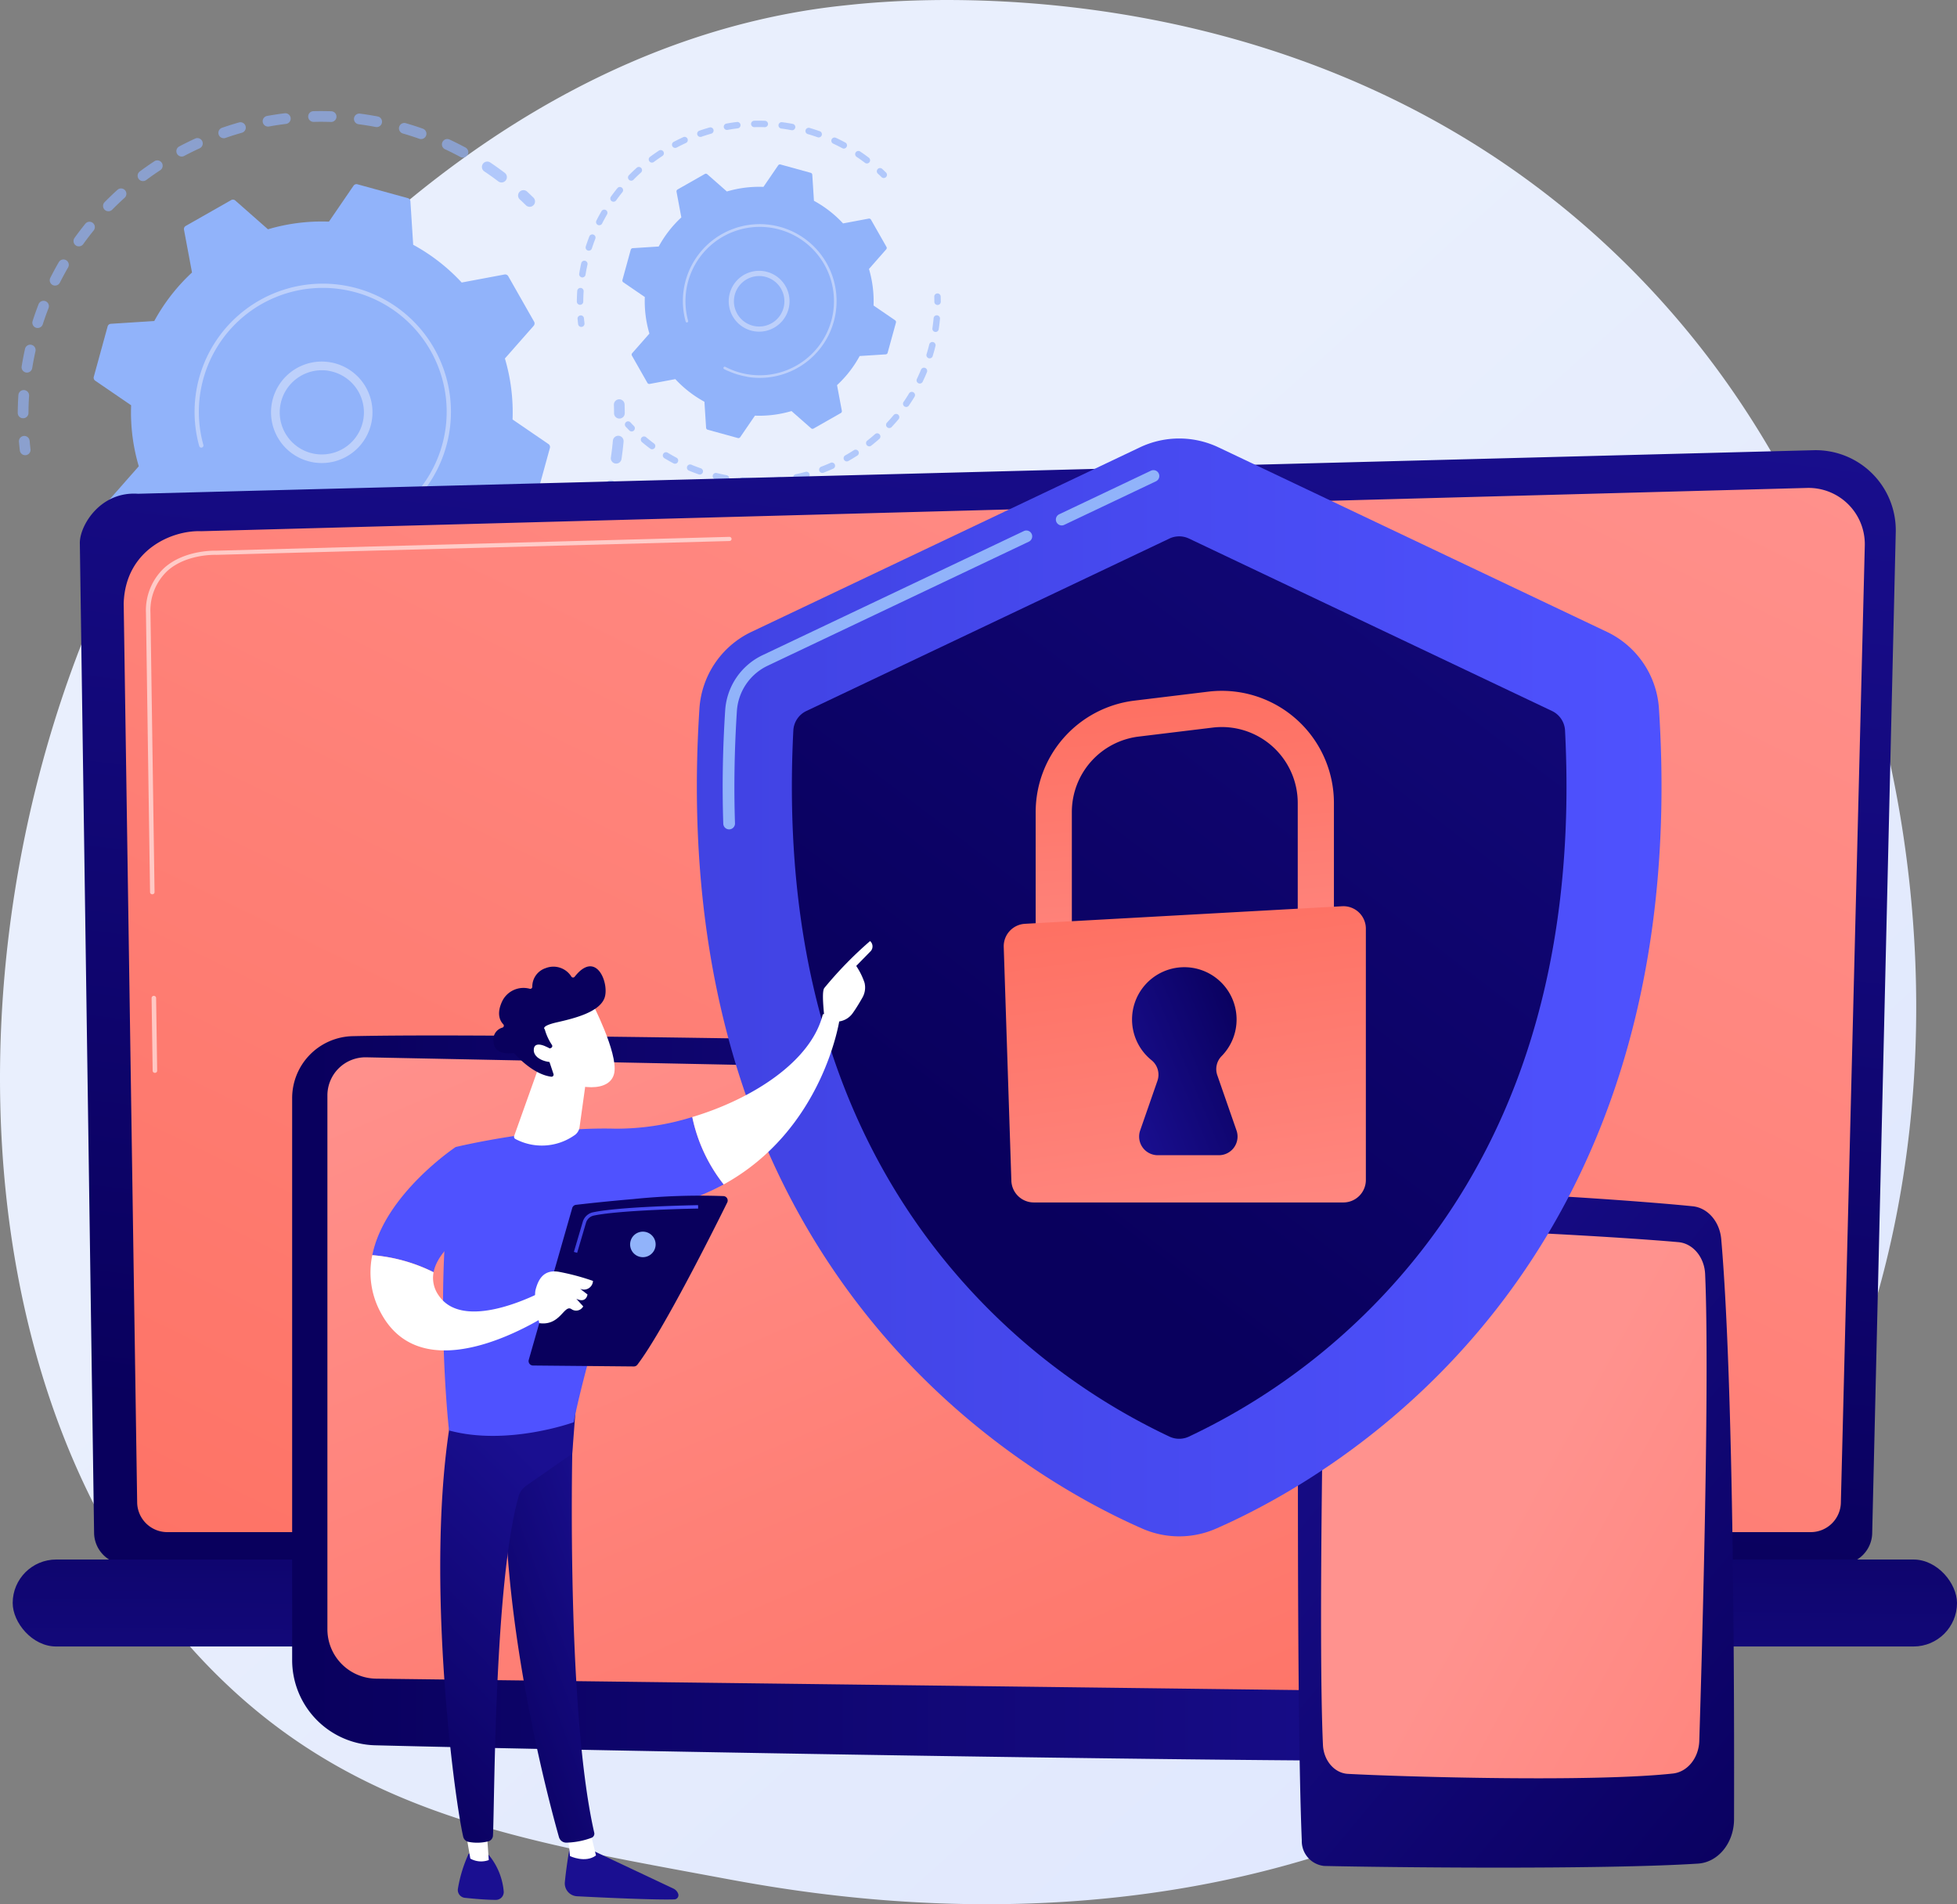 <svg xmlns="http://www.w3.org/2000/svg" xmlns:xlink="http://www.w3.org/1999/xlink" width="329.46" height="320.534" viewBox="0 0 329.46 320.534"><rect x="0" y="0" width="329.46" height="320.534" fill="#808080" stroke="none"/><defs><linearGradient id="a" x1="1.091" y1="1.163" x2="0.386" y2="0.408" gradientUnits="objectBoundingBox"><stop offset="0" stop-color="#dae3fe"/><stop offset="1" stop-color="#e9effd"/></linearGradient><linearGradient id="b" x1="0.411" y1="0.931" x2="0.635" y2="-0.163" gradientUnits="objectBoundingBox"><stop offset="0" stop-color="#09005d"/><stop offset="1" stop-color="#1a0f91"/></linearGradient><linearGradient id="c" x1="-0.023" y1="1.16" x2="1.009" y2="-0.098" gradientUnits="objectBoundingBox"><stop offset="0" stop-color="#fe7062"/><stop offset="1" stop-color="#ff928e"/></linearGradient><linearGradient id="d" x1="0.88" y1="-1.569" x2="-0.012" y2="3.287" xlink:href="#b"/><linearGradient id="e" x1="0" y1="0.5" x2="1" y2="0.5" xlink:href="#b"/><linearGradient id="f" x1="1.023" y1="1.153" x2="0.02" y2="-0.096" xlink:href="#c"/><linearGradient id="g" x1="0.96" y1="1.152" x2="0.009" y2="-0.087" xlink:href="#b"/><linearGradient id="h" x1="1.999" y1="1.672" x2="0.502" y2="0.511" xlink:href="#c"/><linearGradient id="i" y1="0.5" x2="1" y2="0.5" gradientUnits="objectBoundingBox"><stop offset="0" stop-color="#4042e2"/><stop offset="1" stop-color="#4f52ff"/></linearGradient><linearGradient id="j" x1="0.266" y1="0.718" x2="1.251" y2="-0.751" xlink:href="#b"/><linearGradient id="k" x1="0.443" y1="0.025" x2="0.574" y2="1.574" xlink:href="#c"/><linearGradient id="l" x1="0.422" y1="-0.02" x2="0.7" y2="1.608" xlink:href="#c"/><linearGradient id="m" x1="1.04" y1="0.162" x2="0.005" y2="0.923" xlink:href="#b"/><linearGradient id="n" x1="87.933" y1="-1.548" x2="85.095" y2="4.841" xlink:href="#b"/><linearGradient id="o" x1="0.202" y1="1.102" x2="0.744" y2="0.055" xlink:href="#b"/><linearGradient id="p" x1="218.282" y1="-3.459" x2="211.262" y2="4.105" xlink:href="#b"/><linearGradient id="q" x1="0.167" y1="1.086" x2="0.529" y2="0.055" xlink:href="#b"/><linearGradient id="r" x1="-14.308" y1="4.396" x2="-12.97" y2="3.063" xlink:href="#i"/><linearGradient id="s" x1="-34.868" y1="11.323" x2="-31.505" y2="7.928" xlink:href="#i"/><linearGradient id="t" x1="30.285" y1="43.503" x2="30.49" y2="44.686" xlink:href="#b"/><linearGradient id="u" x1="49.018" y1="-0.062" x2="49.532" y2="2.428" xlink:href="#b"/></defs><g transform="translate(-416.017 -455)"><path d="M699.8,730.669a123.34,123.34,0,0,1-21.662,17.584c-56.1,37.46-120.232,26.663-140.06,22.973-31.989-5.954-58.993-10.154-82.194-31.115-52.719-47.63-50.155-146.989-9.871-208.537,4.776-7.3,45-66.921,109.269-75.322,1.572-.205,2.745-.322,3.772-.431,9.942-1.053,71.553-6.608,121.79,35.48a149.862,149.862,0,0,1,29.5,33.466C749.578,585.369,749.7,679.23,699.8,730.669Z" fill="url(#a)"/><g transform="translate(419.004 473.702)"><g transform="translate(0 0)" opacity="0.64"><path d="M444.737,1099.249a.9.9,0,0,1-.745-.783q-.087-.728-.152-1.46a.9.9,0,0,1,1.8-.16q.063.706.146,1.407a.9.9,0,0,1-1.045,1Z" transform="translate(-443.639 -1041.344)" fill="#91b3fa"/><path d="M442.862,670.059a.9.9,0,0,1-.75-.895c.007-1,.043-2,.109-3a.9.9,0,1,1,1.8.119c-.063.956-.1,1.928-.1,2.888a.9.9,0,0,1-1.052.883Zm.649-7.694a.9.9,0,0,1-.74-1.033l.053-.322c.147-.869.319-1.751.512-2.62a.9.9,0,0,1,1.76.391c-.187.84-.353,1.691-.495,2.53l-.051.31a.9.9,0,0,1-1.034.746Zm1.812-7.5a.877.877,0,0,1-.128-.031.9.9,0,0,1-.58-1.135c.306-.948.645-1.9,1-2.823a.9.9,0,0,1,1.68.654c-.347.892-.673,1.808-.969,2.723A.9.9,0,0,1,445.323,654.86Zm2.931-7.14a.9.9,0,0,1-.655-1.3c.447-.886.927-1.772,1.427-2.634a.9.9,0,1,1,1.559.9c-.482.832-.946,1.687-1.376,2.542A.9.9,0,0,1,448.254,647.72Zm4-6.6a.9.9,0,0,1-.582-1.414c.58-.809,1.192-1.612,1.819-2.386a.9.9,0,0,1,1.4,1.135c-.605.747-1.2,1.521-1.755,2.3A.9.9,0,0,1,452.251,641.116Zm4.973-5.911a.9.9,0,0,1-.492-1.521c.7-.711,1.426-1.409,2.163-2.076a.9.9,0,1,1,1.209,1.337c-.711.643-1.413,1.317-2.087,2A.9.9,0,0,1,457.224,635.206Zm5.82-5.076a.9.9,0,0,1-.389-1.611c.8-.6,1.624-1.174,2.454-1.72a.9.9,0,1,1,.991,1.506c-.8.527-1.6,1.085-2.368,1.659A.9.9,0,0,1,463.044,630.13ZM469.57,626a.9.9,0,0,1-.273-1.685c.879-.466,1.783-.912,2.686-1.325a.9.9,0,1,1,.75,1.639c-.871.4-1.743.829-2.592,1.279A.9.9,0,0,1,469.57,626Zm7.077-3.083a.9.9,0,0,1-.146-1.741c.938-.326,1.9-.628,2.855-.9a.9.9,0,1,1,.491,1.734c-.923.261-1.85.553-2.755.867A.9.9,0,0,1,476.647,622.92Zm46.758,7.447a.9.9,0,0,1-.395-.171c-.763-.58-1.555-1.145-2.353-1.68a.9.9,0,0,1,1-1.5c.827.555,1.648,1.141,2.439,1.742a.9.9,0,0,1-.7,1.607Zm-39.3-9.408a.9.9,0,0,1-.011-1.776c.978-.178,1.973-.328,2.958-.448a.9.9,0,1,1,.217,1.79c-.95.115-1.909.261-2.852.432A.9.9,0,0,1,484.11,620.958Zm32.8,5.228a.9.9,0,0,1-.278-.1c-.845-.456-1.714-.892-2.584-1.3a.9.9,0,0,1,.761-1.635c.9.42,1.8.872,2.679,1.344a.9.9,0,0,1-.578,1.682Zm-25.131-6.016a.9.9,0,0,1,.129-1.79c1-.025,2-.02,3,.014a.9.9,0,0,1-.062,1.8c-.957-.033-1.929-.038-2.89-.014A.914.914,0,0,1,491.783,620.17Zm18.073,2.887a.908.908,0,0,1-.152-.039c-.9-.32-1.831-.618-2.753-.885a.9.9,0,1,1,.5-1.731c.956.276,1.916.585,2.853.917a.9.9,0,0,1-.45,1.739Zm-10.364-2.481a.9.9,0,0,1,.267-1.782c.982.128,1.974.287,2.958.474a.9.9,0,0,1-.336,1.771c-.95-.181-1.908-.334-2.855-.458Z" transform="translate(-442.112 -618.365)" fill="#91b3fa"/><path d="M1179.726,737.408a.9.9,0,0,1-.48-.245q-.5-.494-1.025-.975a.9.9,0,1,1,1.224-1.324q.54.5,1.063,1.012a.9.9,0,0,1-.781,1.533Z" transform="translate(-1093.697 -721.316)" fill="#91b3fa"/></g><g transform="translate(13.487 48.51)" opacity="0.64"><path d="M1319.6,1045.352a.9.9,0,0,1-.75-.885q0-.709-.026-1.415a.9.9,0,0,1,1.8-.06q.024.732.027,1.468a.9.9,0,0,1-1.053.892Z" transform="translate(-1231.948 -1042.12)" fill="#91b3fa"/><path d="M622.805,1142.448l-.017,0c-.858-.161-1.722-.346-2.57-.551l-.312-.076a.9.9,0,1,1,.433-1.75l.3.073c.819.2,1.653.376,2.481.532a.9.9,0,0,1-.316,1.775Zm4.659.652a.9.9,0,0,1,.234-1.786c.941.087,1.9.148,2.838.18a.9.9,0,0,1-.062,1.8c-.977-.034-1.967-.1-2.942-.187Zm-12-2.608a.924.924,0,0,1-.147-.038c-.927-.323-1.855-.676-2.757-1.05a.9.9,0,1,1,.69-1.665c.87.361,1.765.7,2.659,1.013a.9.9,0,0,1-.446,1.74Zm19.6,2.731a.9.9,0,0,1,.1-1.789c.943-.057,1.9-.142,2.832-.253a.9.9,0,0,1,.213,1.79c-.971.115-1.959.2-2.937.262A.906.906,0,0,1,635.06,1143.223Zm-26.566-5.768a.9.9,0,0,1-.272-.092c-.866-.459-1.729-.948-2.566-1.457a.9.9,0,0,1,.936-1.541c.807.49,1.639.962,2.474,1.4a.9.9,0,0,1-.572,1.686Zm34.093,4.734a.9.9,0,0,1-.04-1.77c.921-.2,1.849-.427,2.758-.679a.9.9,0,1,1,.482,1.737c-.943.261-1.9.5-2.86.7A.9.9,0,0,1,642.588,1142.189Zm-40.517-8.794a.9.9,0,0,1-.388-.166c-.786-.585-1.564-1.2-2.314-1.829a.9.9,0,1,1,1.159-1.381c.723.606,1.474,1.2,2.232,1.765a.9.9,0,0,1-.689,1.612Zm47.8,6.633a.9.9,0,0,1-.172-1.731c.883-.337,1.767-.7,2.627-1.089a.9.9,0,1,1,.738,1.645c-.891.4-1.807.78-2.722,1.129A.9.9,0,0,1,649.868,1140.028Zm6.873-3.234a.9.9,0,0,1-.295-1.673c.822-.466,1.642-.961,2.435-1.472a.9.9,0,1,1,.976,1.515c-.822.53-1.67,1.043-2.522,1.525A.9.9,0,0,1,656.741,1136.795Zm6.311-4.23a.9.9,0,0,1-.406-1.6c.742-.583,1.478-1.2,2.187-1.821a.9.9,0,1,1,1.193,1.351c-.734.649-1.5,1.284-2.267,1.888A.9.9,0,0,1,663.052,1132.565Zm5.6-5.131a.9.9,0,0,1-.507-1.506c.646-.688,1.281-1.405,1.888-2.132a.9.9,0,0,1,1.384,1.156c-.629.753-1.287,1.5-1.957,2.21A.9.9,0,0,1,668.656,1127.434Zm4.766-5.921a.9.9,0,0,1-.593-1.4c.535-.779,1.054-1.585,1.543-2.395a.9.9,0,0,1,1.543.932c-.507.84-1.045,1.675-1.6,2.483A.9.9,0,0,1,673.421,1121.513Zm3.811-6.577a.9.9,0,0,1-.662-1.28c.409-.851.8-1.725,1.159-2.6a.9.9,0,1,1,1.667.687c-.373.9-.777,1.81-1.2,2.692A.9.9,0,0,1,677.232,1114.936Zm2.767-7.074a.9.9,0,0,1-.713-1.153c.276-.9.531-1.826.755-2.743a.9.9,0,0,1,1.751.429c-.233.95-.5,1.906-.783,2.841A.9.9,0,0,1,680,1107.861Zm1.676-7.411a.9.9,0,0,1-.741-1.022c.139-.933.253-1.884.338-2.825a.9.9,0,1,1,1.8.162c-.088.975-.206,1.961-.35,2.928a.9.9,0,0,1-1.025.759Z" transform="translate(-594.569 -1089.64)" fill="#91b3fa"/><path d="M561.673,1358.674a.9.9,0,0,1-.491-.256q-.515-.523-1.015-1.06a.9.9,0,1,1,1.32-1.228q.481.518.979,1.022a.9.9,0,0,1-.793,1.521Z" transform="translate(-559.925 -1319.928)" fill="#91b3fa"/></g><g transform="translate(12.78 12.297)"><path d="M560.777,787.115a.6.6,0,0,0,.635.294l7.206-1.35a31.931,31.931,0,0,0,8.166,6.354l.468,7.311a.6.6,0,0,0,.441.542l8.479,2.33a.6.6,0,0,0,.657-.24l4.138-6.046a31.935,31.935,0,0,0,10.266-1.289l5.5,4.842a.6.6,0,0,0,.7.071l7.643-4.348a.6.6,0,0,0,.294-.634l-1.35-7.206a31.935,31.935,0,0,0,6.353-8.166l7.311-.468a.6.6,0,0,0,.542-.441l2.33-8.479a.6.6,0,0,0-.241-.657l-6.046-4.138a31.93,31.93,0,0,0-1.288-10.266l4.842-5.5a.6.6,0,0,0,.071-.7l-4.348-7.643a.6.6,0,0,0-.635-.294l-7.205,1.35a31.929,31.929,0,0,0-8.166-6.353l-.468-7.311a.6.6,0,0,0-.441-.542l-8.479-2.33a.6.6,0,0,0-.656.241l-4.138,6.046a31.93,31.93,0,0,0-10.266,1.289l-5.5-4.842a.6.6,0,0,0-.7-.071l-7.643,4.348a.6.6,0,0,0-.294.634l1.35,7.206a31.931,31.931,0,0,0-6.353,8.166l-7.311.468a.6.6,0,0,0-.542.441l-2.33,8.479a.6.6,0,0,0,.24.657l6.046,4.138a31.938,31.938,0,0,0,1.289,10.266l-4.842,5.5a.6.6,0,0,0-.071.7Z" transform="translate(-553.747 -725.787)" fill="#91b3fa"/><g transform="translate(29.886 29.886)"><path d="M821.907,1003.794a8.54,8.54,0,1,1,1.26.118A8.684,8.684,0,0,1,821.907,1003.794Zm2.622-15.4a7.087,7.087,0,1,0,5.9,7.136A7.107,7.107,0,0,0,824.529,988.4Z" transform="translate(-814.816 -986.856)" fill="#bdd0fb"/></g><g transform="translate(16.988 16.722)"><path d="M720.153,914.731a21.811,21.811,0,0,1-5.231-1.579l-.024-.011-.131-.059-.018-.008h0l-.016-.008-.063-.029-.01,0-.025-.011-.008,0-.189-.089-.066-.032q-.2-.1-.406-.2l-.231-.119a.36.36,0,0,1,.334-.639,21.017,21.017,0,0,0,4.135,1.622,20.857,20.857,0,0,0,25.638-14.585,20.845,20.845,0,0,0-14.585-25.639,20.863,20.863,0,0,0-25.626,25.7.361.361,0,0,1-.695.194,21.58,21.58,0,1,1,42.076-2.2,21.59,21.59,0,0,1-24.858,17.709Z" transform="translate(-702.148 -871.861)" fill="#bdd0fb"/></g></g></g><g transform="translate(513.13 475.309)"><g transform="translate(0 0)" opacity="0.64"><path d="M1265.917,920.706a.541.541,0,0,1-.446-.469q-.052-.436-.091-.876a.54.54,0,0,1,1.077-.1q.037.423.088.843a.541.541,0,0,1-.627.6Z" transform="translate(-1265.259 -885.991)" fill="#91b3fa"/><path d="M1264.794,663.4a.54.54,0,0,1-.45-.536c0-.6.026-1.2.065-1.8a.54.54,0,1,1,1.078.071c-.038.573-.059,1.156-.063,1.732a.54.54,0,0,1-.544.537A.551.551,0,0,1,1264.794,663.4Zm.389-4.613a.541.541,0,0,1-.444-.619l.032-.193c.088-.521.191-1.049.307-1.571a.54.54,0,0,1,1.055.234c-.112.5-.212,1.014-.3,1.517l-.031.186a.54.54,0,0,1-.62.447Zm1.086-4.5a.532.532,0,0,1-.077-.019.54.54,0,0,1-.348-.68c.184-.569.387-1.138.6-1.692a.54.54,0,1,1,1.007.392c-.208.535-.4,1.084-.581,1.632A.54.54,0,0,1,1266.269,654.284Zm1.757-4.281a.541.541,0,0,1-.393-.776c.268-.531.556-1.063.856-1.579a.54.54,0,1,1,.935.542c-.289.5-.567,1.011-.825,1.524A.541.541,0,0,1,1268.026,650Zm2.4-3.959a.541.541,0,0,1-.349-.848c.348-.485.715-.966,1.091-1.43a.54.54,0,0,1,.84.68c-.363.448-.717.912-1.052,1.38A.54.54,0,0,1,1270.423,646.044Zm2.981-3.544a.541.541,0,0,1-.3-.912c.419-.426.855-.845,1.3-1.245a.54.54,0,1,1,.725.8c-.426.385-.847.789-1.251,1.2A.54.54,0,0,1,1273.4,642.5Zm3.489-3.043a.54.54,0,0,1-.233-.966c.479-.357.974-.7,1.471-1.031a.54.54,0,1,1,.594.9c-.48.316-.958.651-1.419.995A.539.539,0,0,1,1276.893,639.457Zm3.913-2.474a.541.541,0,0,1-.163-1.011c.527-.279,1.069-.547,1.61-.794a.54.54,0,1,1,.45.983c-.522.239-1.045.5-1.554.767A.54.54,0,0,1,1280.806,636.983Zm4.243-1.848a.54.54,0,0,1-.088-1.044c.563-.2,1.139-.376,1.712-.539a.54.54,0,0,1,.294,1.04c-.553.156-1.109.331-1.652.519A.535.535,0,0,1,1285.049,635.135Zm28.033,4.465a.54.54,0,0,1-.237-.1c-.458-.348-.932-.687-1.41-1.007a.54.54,0,1,1,.6-.9c.5.332.988.684,1.462,1.044a.54.54,0,0,1-.417.963Zm-23.559-5.641a.541.541,0,0,1-.007-1.065c.586-.107,1.183-.2,1.774-.268a.54.54,0,1,1,.13,1.073c-.569.069-1.145.156-1.71.259A.541.541,0,0,1,1289.522,633.959Zm19.667,3.134a.536.536,0,0,1-.167-.057c-.506-.273-1.028-.535-1.549-.777a.541.541,0,0,1,.456-.98c.54.252,1.081.523,1.606.806a.54.54,0,0,1-.346,1.009Zm-15.067-3.607a.54.54,0,0,1,.077-1.073c.6-.015,1.2-.012,1.8.009a.54.54,0,0,1-.037,1.08c-.574-.02-1.157-.023-1.733-.008A.556.556,0,0,1,1294.123,633.486Zm10.835,1.731a.55.55,0,0,1-.091-.024c-.542-.192-1.1-.37-1.651-.53a.54.54,0,1,1,.3-1.038c.573.166,1.149.351,1.71.549a.54.54,0,0,1-.27,1.043Zm-6.213-1.487a.54.54,0,0,1,.16-1.069c.589.077,1.184.172,1.774.284a.54.54,0,0,1-.2,1.062c-.57-.108-1.144-.2-1.712-.274Z" transform="translate(-1264.344 -632.404)" fill="#91b3fa"/><path d="M1706.561,703.773a.537.537,0,0,1-.288-.147q-.3-.3-.615-.585a.54.54,0,0,1,.733-.794q.324.3.638.607a.54.54,0,0,1-.469.919Z" transform="translate(-1654.985 -694.125)" fill="#91b3fa"/></g><g transform="translate(8.086 29.083)" opacity="0.64"><path d="M1790.421,888.393a.541.541,0,0,1-.45-.531q0-.425-.016-.848a.54.54,0,0,1,1.08-.036q.015.439.016.88a.54.54,0,0,1-.538.543A.555.555,0,0,1,1790.421,888.393Z" transform="translate(-1737.871 -886.456)" fill="#91b3fa"/><path d="M1372.674,946.6l-.01,0c-.514-.1-1.033-.208-1.541-.33l-.187-.046a.54.54,0,1,1,.26-1.049l.18.044c.491.118.991.225,1.487.319a.54.54,0,0,1-.189,1.064Zm2.793.391a.54.54,0,0,1,.141-1.071c.564.052,1.137.088,1.7.108a.54.54,0,0,1-.037,1.08c-.586-.02-1.179-.058-1.764-.112Zm-7.2-1.563a.572.572,0,0,1-.089-.023c-.556-.194-1.112-.406-1.653-.63a.54.54,0,1,1,.414-1c.522.216,1.058.421,1.594.608a.54.54,0,0,1-.267,1.043Zm11.75,1.637a.54.54,0,0,1,.058-1.072c.565-.034,1.137-.085,1.7-.152a.54.54,0,0,1,.128,1.073c-.582.069-1.175.122-1.761.157A.539.539,0,0,1,1380.021,947.069Zm-15.927-3.458a.542.542,0,0,1-.163-.055c-.519-.275-1.036-.569-1.538-.873a.54.54,0,1,1,.561-.924c.484.294.983.577,1.483.842a.54.54,0,0,1-.343,1.01Zm20.44,2.839a.541.541,0,0,1-.024-1.061c.552-.119,1.109-.256,1.654-.407a.54.54,0,1,1,.289,1.042c-.565.157-1.142.3-1.714.422A.539.539,0,0,1,1384.534,946.45Zm-24.291-5.272a.539.539,0,0,1-.232-.1c-.471-.351-.938-.72-1.387-1.1a.54.54,0,1,1,.695-.828c.433.364.884.719,1.338,1.058a.541.541,0,0,1-.413.966Zm28.655,3.977a.54.54,0,0,1-.1-1.038c.53-.2,1.059-.422,1.575-.653a.54.54,0,1,1,.443.986c-.534.24-1.083.468-1.632.677A.538.538,0,0,1,1388.9,945.154Zm4.121-1.939a.54.54,0,0,1-.177-1c.493-.279.984-.576,1.46-.882a.54.54,0,0,1,.585.908c-.493.318-1,.625-1.512.914A.538.538,0,0,1,1393.019,943.216Zm3.783-2.536a.54.54,0,0,1-.244-.958c.445-.349.886-.717,1.311-1.092a.54.54,0,1,1,.715.81c-.44.389-.9.77-1.359,1.132A.539.539,0,0,1,1396.8,940.68Zm3.36-3.076a.541.541,0,0,1-.3-.9c.387-.413.768-.843,1.132-1.278a.54.54,0,0,1,.83.693c-.377.451-.772.9-1.173,1.325A.54.54,0,0,1,1400.162,937.6Zm2.857-3.55a.541.541,0,0,1-.355-.839c.32-.467.632-.95.925-1.436a.54.54,0,1,1,.925.559c-.3.5-.626,1-.959,1.489A.541.541,0,0,1,1403.019,934.054Zm2.285-3.943a.547.547,0,0,1-.145-.046.541.541,0,0,1-.253-.721c.245-.51.479-1.034.695-1.557a.54.54,0,1,1,1,.412c-.223.542-.466,1.085-.72,1.614A.54.54,0,0,1,1405.3,930.11Zm1.659-4.241a.556.556,0,0,1-.069-.016.54.54,0,0,1-.358-.675c.166-.541.318-1.094.453-1.645a.54.54,0,0,1,1.05.258c-.14.569-.3,1.143-.469,1.7A.541.541,0,0,1,1406.963,925.869Zm1-4.443a.54.54,0,0,1-.444-.613c.084-.56.152-1.129.2-1.693a.54.54,0,1,1,1.076.1c-.053.585-.123,1.176-.21,1.756a.541.541,0,0,1-.614.455Z" transform="translate(-1355.745 -914.945)" fill="#91b3fa"/><path d="M1336.023,1076.237a.536.536,0,0,1-.294-.153q-.309-.314-.609-.635a.54.54,0,0,1,.791-.736q.289.31.587.613a.54.54,0,0,1-.475.912Z" transform="translate(-1334.976 -1053.009)" fill="#91b3fa"/></g><g transform="translate(7.662 7.373)"><path d="M1335.486,733.574a.361.361,0,0,0,.38.176l4.32-.809a19.147,19.147,0,0,0,4.9,3.809l.281,4.383a.361.361,0,0,0,.265.325l5.083,1.4a.361.361,0,0,0,.394-.144l2.481-3.624a19.15,19.15,0,0,0,6.155-.772l3.3,2.9a.361.361,0,0,0,.417.043l4.582-2.607a.361.361,0,0,0,.176-.38l-.809-4.32a19.142,19.142,0,0,0,3.809-4.9l4.383-.28a.361.361,0,0,0,.325-.265l1.4-5.083a.361.361,0,0,0-.144-.394l-3.625-2.481a19.141,19.141,0,0,0-.772-6.154l2.9-3.3a.361.361,0,0,0,.043-.417l-2.607-4.582a.361.361,0,0,0-.38-.176l-4.32.809a19.148,19.148,0,0,0-4.9-3.809l-.28-4.383a.361.361,0,0,0-.265-.325l-5.083-1.4a.361.361,0,0,0-.393.144l-2.481,3.624a19.143,19.143,0,0,0-6.155.773l-3.3-2.9a.361.361,0,0,0-.417-.043l-4.582,2.607a.361.361,0,0,0-.177.38l.809,4.32a19.146,19.146,0,0,0-3.809,4.9l-4.383.28a.361.361,0,0,0-.325.265l-1.4,5.083a.361.361,0,0,0,.144.394l3.625,2.481a19.148,19.148,0,0,0,.772,6.154l-2.9,3.3a.361.361,0,0,0-.043.417Z" transform="translate(-1331.271 -696.806)" fill="#91b3fa"/><g transform="translate(17.918 17.918)"><path d="M1492.04,863.479a5.12,5.12,0,1,1,.755.071A5.207,5.207,0,0,1,1492.04,863.479Zm1.572-9.231a4.249,4.249,0,1,0,3.538,4.278A4.262,4.262,0,0,0,1493.612,854.248Z" transform="translate(-1487.789 -853.324)" fill="#bdd0fb"/></g><g transform="translate(10.185 10.025)"><path d="M1431.036,810.082a13.082,13.082,0,0,1-3.136-.947l-.015-.007-.078-.035-.011,0h0l-.01,0-.038-.017-.006,0-.015-.007-.005,0-.113-.053-.04-.019q-.122-.059-.243-.12l-.138-.071a.216.216,0,0,1-.113-.227.212.212,0,0,1,.021-.064.216.216,0,0,1,.292-.092,12.6,12.6,0,0,0,2.479.972,12.5,12.5,0,0,0,15.371-8.744,12.687,12.687,0,0,0,.275-1.243,12.5,12.5,0,1,0-24.383,1.277.216.216,0,0,1-.416.116,12.938,12.938,0,1,1,10.323,9.3Z" transform="translate(-1420.242 -784.381)" fill="#bdd0fb"/></g></g></g><g transform="translate(418.153 530.779)"><path d="M835.151,1299.145a5.363,5.363,0,0,1-5.338,5.356H541.144a5.363,5.363,0,0,1-5.338-5.356l-2.4-166.59c0-2.946,3.456-8.7,9.789-8.264l282.119-7.331a13.481,13.481,0,0,1,13.8,13.817Z" transform="translate(-522.102 -1116.956)" fill="url(#b)"/><path d="M887,1343.147a5.076,5.076,0,0,1-5.05,5.072H605.229a5.076,5.076,0,0,1-5.05-5.072l-2.267-151.232c.267-9.1,8.212-12.372,13.029-12.179l270.385-7.285a9.474,9.474,0,0,1,9.7,9.716Z" transform="translate(-579.225 -1166.097)" fill="url(#c)"/><g transform="translate(22.437 14.591)" opacity="0.58"><path d="M639.506,1932.235a.367.367,0,0,1-.38-.346l-.179-12.265a.382.382,0,0,1,.761-.01l.179,12.265a.366.366,0,0,1-.375.356Z" transform="translate(-638 -1842.013)" fill="#fff"/><path d="M631.74,1304.584a.367.367,0,0,1-.38-.346l-.687-46.973a9.786,9.786,0,0,1,3.132-7.67c3.424-3.016,8.507-2.857,8.719-2.85l86.346-2.327a.36.36,0,0,1,.391.34.364.364,0,0,1-.369.361l-86.369,2.327c-.233-.008-5-.157-8.192,2.656a9.134,9.134,0,0,0-2.9,7.159l.687,46.967a.365.365,0,0,1-.375.355Z" transform="translate(-630.673 -1244.418)" fill="#fff"/></g><rect width="327.324" height="14.637" rx="7.319" transform="translate(0 186.736)" fill="url(#d)"/></g><g transform="translate(465.201 629.302)"><path d="M845.667,1988.145v94.588a14.349,14.349,0,0,0,13.979,14.345c34.548.891,155.382,3.051,188.27,2.566a10.557,10.557,0,0,0,10.394-10.257c.634-21.974,1.664-74.815-2.147-99.347a10.865,10.865,0,0,0-10.389-9.2c-28.947-.926-157.038-3.867-189.911-3.128A10.43,10.43,0,0,0,845.667,1988.145Z" transform="translate(-845.667 -1977.598)" fill="url(#e)"/><path d="M897.513,2016.112v89.866a8.314,8.314,0,0,0,8.189,8.313l183.393,2.266a8.091,8.091,0,0,0,8.212-8.06l.307-89.062a5.918,5.918,0,0,0-5.773-5.938L904.08,2009.7A6.411,6.411,0,0,0,897.513,2016.112Z" transform="translate(-891.578 -2006.025)" fill="url(#f)"/></g><g transform="translate(634.522 655.312)"><path d="M2324.893,2210.841c-.113,18.246-.422,81.181.511,103.467a4.193,4.193,0,0,0,3.766,4.28c9.992.233,46.614.652,62.936-.395,3.4-.218,6.056-3.482,6.067-7.466.052-19.15-.007-73.009-2.157-97.65-.258-2.952-2.276-5.276-4.8-5.533-10.894-1.11-47.706-3.669-61.8-2.386C2326.87,2205.389,2324.912,2207.857,2324.893,2210.841Z" transform="translate(-2324.753 -2204.806)" fill="url(#g)"/><path d="M2359.572,2266.958c-.316,14.73-1.277,63.733-.467,81.836.118,2.646,1.934,4.76,4.2,4.881,9.316.5,41.088,1.426,54.719-.058,2.454-.267,4.348-2.621,4.438-5.5.466-15.031,1.768-60.665.983-78.565-.125-2.856-2.052-5.161-4.489-5.379-10.084-.906-43.861-2.916-55.45-2A4.646,4.646,0,0,0,2359.572,2266.958Z" transform="translate(-2354.892 -2255.394)" fill="url(#h)"/><path d="M2541.243,2224.4h0a.994.994,0,0,0,.866,1.038c2.361.109,9.011.418,11.984.575a1,1,0,0,0,.915-1.264l-.021-.114a.966.966,0,0,0-.813-.837,98.332,98.332,0,0,0-12.086-.463A.99.99,0,0,0,2541.243,2224.4Z" transform="translate(-2516.459 -2221.166)" fill="#fff" opacity="0.5"/></g><g transform="translate(533.335 528.813)"><g transform="translate(0 0)"><path d="M1602.81,1145.239a15.405,15.405,0,0,0-8.773-12.909l-65.377-31.05a15.424,15.424,0,0,0-13.233,0l-65.377,31.05a15.4,15.4,0,0,0-8.773,12.909c-6.132,94.791,54.646,129.329,74.57,138.053a15.441,15.441,0,0,0,12.392,0C1548.164,1274.568,1608.942,1240.03,1602.81,1145.239Z" transform="translate(-1440.845 -1099.789)" fill="url(#i)"/><path d="M1969.758,1155.577a.988.988,0,0,1-.424-1.879l15.448-7.336a.987.987,0,0,1,.847,1.783l-15.448,7.336A.979.979,0,0,1,1969.758,1155.577Z" transform="translate(-1908.335 -1140.945)" fill="#91b3fa"/><path d="M1479.877,1285.347a.987.987,0,0,1-.986-.954c-.207-6.166-.1-12.6.323-19.11a11.064,11.064,0,0,1,6.3-9.265l43.98-20.888a.987.987,0,0,1,.847,1.783l-43.98,20.888a9.089,9.089,0,0,0-5.178,7.609c-.417,6.451-.525,12.815-.32,18.916a.988.988,0,0,1-.954,1.02Z" transform="translate(-1474.445 -1219.552)" fill="#91b3fa"/><path d="M1710.739,1276.344a3.85,3.85,0,0,0-2.192-3.281l-61.116-29.026a3.843,3.843,0,0,0-3.3,0l-61.116,29.026a3.85,3.85,0,0,0-2.192,3.281c-1.807,35.36,6.36,64.863,24.293,87.73a108.422,108.422,0,0,0,39.037,31.135,3.854,3.854,0,0,0,3.253,0,108.417,108.417,0,0,0,39.037-31.135C1704.378,1341.207,1712.546,1311.7,1710.739,1276.344Z" transform="translate(-1564.583 -1227.194)" fill="url(#j)"/><g transform="translate(51.662 42.475)"><path d="M1945.182,1515.493h-6.091v-24.274a18.9,18.9,0,0,1,16.6-18.741l12.454-1.513a18.879,18.879,0,0,1,21.156,18.741V1510.9h-6.091v-21.191a12.788,12.788,0,0,0-14.331-12.694l-12.454,1.513a12.8,12.8,0,0,0-11.245,12.694Z" transform="translate(-1933.716 -1470.827)" fill="url(#k)"/><path d="M1895.711,1790.467l53.395-2.958a3.783,3.783,0,0,1,3.993,3.778v42.3a3.784,3.784,0,0,1-3.784,3.784H1897.2a3.783,3.783,0,0,1-3.782-3.66l-1.283-39.341A3.784,3.784,0,0,1,1895.711,1790.467Z" transform="translate(-1892.137 -1751.251)" fill="url(#l)"/><path d="M2098.405,1904.734l-3.232-9.291a3.113,3.113,0,0,1,.707-3.208,8.8,8.8,0,1,0-11.8.656,3.137,3.137,0,0,1,1.019,3.465l-2.914,8.377a3.135,3.135,0,0,0,2.961,4.165h10.3A3.135,3.135,0,0,0,2098.405,1904.734Z" transform="translate(-2059.219 -1830.732)" fill="url(#m)"/></g></g></g><g transform="translate(478.395 613.409)"><path d="M1247.51,3167.322s-.593,3.178-.9,6.326a2.171,2.171,0,0,0,2.054,2.372c4.195.215,13.167.64,16.389.527a.706.706,0,0,0,.631-.962,1.581,1.581,0,0,0-.8-.86l-14.761-6.956Z" transform="translate(-1213.897 -3015.233)" fill="url(#n)"/><path d="M1250.67,3146.674l.415,3.812s2.586,1.234,4.372-.111l-1.035-4.253Z" transform="translate(-1217.5 -2996.46)" fill="#fff"/><path d="M1168.119,2524.871c-.2.992-1.521,49.608,3.469,71.448a.739.739,0,0,1-.442.856,12.875,12.875,0,0,1-4.241.82,1.273,1.273,0,0,1-1.255-.926c-1.437-5.07-8.315-30.468-9.013-54.674-.78-27.048.009-.921.009-.921l.768-16.707Z" transform="translate(-1133.927 -2446.236)" fill="url(#o)"/><path d="M1091.125,3180.408a22.9,22.9,0,0,0-1.818,5.86,1.325,1.325,0,0,0,1.15,1.6c1.384.149,3.516.345,5.224.349a1.32,1.32,0,0,0,1.321-1.46,11.137,11.137,0,0,0-2.542-6.134Z" transform="translate(-1074.583 -3026.821)" fill="url(#p)"/><path d="M1098.956,3136.1l1,5.768a3.724,3.724,0,0,0,3.106.243l-.445-6.2Z" transform="translate(-1083.154 -2987.42)" fill="#fff"/><path d="M1065.316,2517.729c-4.5,25.614.317,63.416,1.991,70.821a1.152,1.152,0,0,0,.922.884,7.74,7.74,0,0,0,3.326-.1,1.056,1.056,0,0,0,.768-.965c.291-5.972.22-42.649,4.319-57.1a3.292,3.292,0,0,1,1.287-1.8l7.74-5.392.674-8.829Z" transform="translate(-1051.709 -2437.797)" fill="url(#q)"/><g transform="translate(12.203 12.191)"><path d="M1096.47,2099.476c-12.737-.332-26.827,3.089-26.827,3.089-4.009,22.121-1.119,47.707-1.119,47.707,9.838,2.681,21-1.381,21-1.381,1.727-9.246,9.624-35.236,9.624-35.236a41.967,41.967,0,0,0,15.621-4.794,27.316,27.316,0,0,1-5.291-11.344A42.737,42.737,0,0,1,1096.47,2099.476Z" transform="translate(-1067.516 -2080.087)" fill="url(#r)"/><path d="M1458.889,1946.239a2.438,2.438,0,0,0-2.828-.823c-1.95,7.9-11.841,14.228-21.969,17.27a27.314,27.314,0,0,0,5.291,11.344C1456.232,1964.766,1458.889,1946.239,1458.889,1946.239Z" transform="translate(-1392.128 -1945.255)" fill="#fff"/></g><g transform="translate(76.166 0)"><path d="M1628.749,1852.319c.127.417-1.4,1.037-2.272-.674-.023-.816-.486-4.317.008-4.977a65.1,65.1,0,0,1,7.707-7.906,1.2,1.2,0,0,1,.134,1.666l-2.467,2.521a11.817,11.817,0,0,1,1.4,2.833,3.422,3.422,0,0,1-.365,2.515c-.436.768-1.031,1.767-1.591,2.547A3.38,3.38,0,0,1,1628.749,1852.319Z" transform="translate(-1626.258 -1838.763)" fill="#fff"/><path d="M1642.822,1889.668l-2.244,1.866-.717,1.872,1.963,2.22a25.633,25.633,0,0,1,1.206-4.523C1643.535,1890.3,1643.282,1889.908,1642.822,1889.668Z" transform="translate(-1638.305 -1883.84)" fill="#fff"/></g><path d="M982.326,2153.993l-4.768-12.382s-11.976,7.971-14.031,18.2a28.159,28.159,0,0,1,10.318,2.871C974.771,2157.854,982.326,2153.993,982.326,2153.993Z" transform="translate(-963.228 -2106.942)" fill="url(#s)"/><path d="M990.3,2306.509s-13.432,7.423-17.878.933a5.067,5.067,0,0,1-.891-3.946,28.155,28.155,0,0,0-10.318-2.871,14.15,14.15,0,0,0,1.445,9.713c7.758,14.519,29.378-.518,29.378-.518Z" transform="translate(-960.918 -2247.752)" fill="#fff"/><path d="M1176.168,2023.207,1172,2034.89a.422.422,0,0,0,.188.51,9.529,9.529,0,0,0,9.889-.571,1.989,1.989,0,0,0,.93-1.412l1.409-10.133Z" transform="translate(-1147.816 -2002.093)" fill="#fff"/><g transform="translate(20.7 4.248)"><path d="M1205.931,1929.12s4.371,8.421,3.768,11.8-6.117,3.083-10.908.289l-3.28-9.079Z" transform="translate(-1189.356 -1923.025)" fill="#fff"/><path d="M1151.43,1889.618a.345.345,0,0,0,.156-.5,9.012,9.012,0,0,1-1.213-2.641s-.8-.52,2.048-1.172,7.083-1.666,8-4.072c.889-2.346-1.332-8.288-5.011-3.605a.345.345,0,0,1-.547,0,3.56,3.56,0,0,0-4.323-1.45,3.266,3.266,0,0,0-2.266,3.134.343.343,0,0,1-.41.348,3.983,3.983,0,0,0-4.671,2.124c-.969,2.077-.363,3.264.193,3.847a.344.344,0,0,1-.153.57,2.072,2.072,0,0,0-1.484,2.351c.1,2.191,2.55,2.021,3.248,1.928a.346.346,0,0,1,.306.112c.591.667,3.258,3.5,6.169,3.868a.348.348,0,0,0,.37-.457l-1.227-3.679a.347.347,0,0,1,.192-.428Z" transform="translate(-1141.74 -1875.875)" fill="url(#t)"/><path d="M1204.387,1992s-3.148-2.2-3.4-.375,2.828,2.679,4.363,2.011Z" transform="translate(-1194.194 -1977.728)" fill="#fff"/></g><g transform="translate(26.611 42.813)"><path d="M1193.408,2240.427l7.317-25.552a.745.745,0,0,1,.63-.537c1.326-.155,5.167-.589,9.6-.964a108.952,108.952,0,0,1,15.254-.506.748.748,0,0,1,.611,1.076c-2.108,4.265-10.78,21.615-15.123,27.3a.749.749,0,0,1-.6.3l-16.976-.158A.748.748,0,0,1,1193.408,2240.427Z" transform="translate(-1193.379 -2212.752)" fill="url(#u)"/><path d="M1203.617,2333.186s-1.019-4.191-.608-5.677,1.208-3.4,3.863-2.974a38.86,38.86,0,0,1,5.787,1.543,1.52,1.52,0,0,1-2.176,1.312l1.251.968s-.179,1.551-1.883.722l1.164,1.284a1.357,1.357,0,0,1-1.986.457C1207.775,2330,1207.173,2333.691,1203.617,2333.186Z" transform="translate(-1201.82 -2311.684)" fill="#fff"/><path d="M1342.672,2268.207a2.148,2.148,0,1,0,2.148-2.148A2.148,2.148,0,0,0,1342.672,2268.207Z" transform="translate(-1325.581 -2259.957)" fill="#91b3fa"/><path d="M1260.544,2235.126l1.49-5.053a1.733,1.733,0,0,1,1.3-1.216c4.669-.974,17.449-1.181,17.577-1.183l-.008-.571c-.527.008-12.963.21-17.686,1.2a2.3,2.3,0,0,0-1.733,1.613l-1.49,5.053Z" transform="translate(-1252.37 -2225.46)" fill="url(#i)"/></g></g></g></svg>